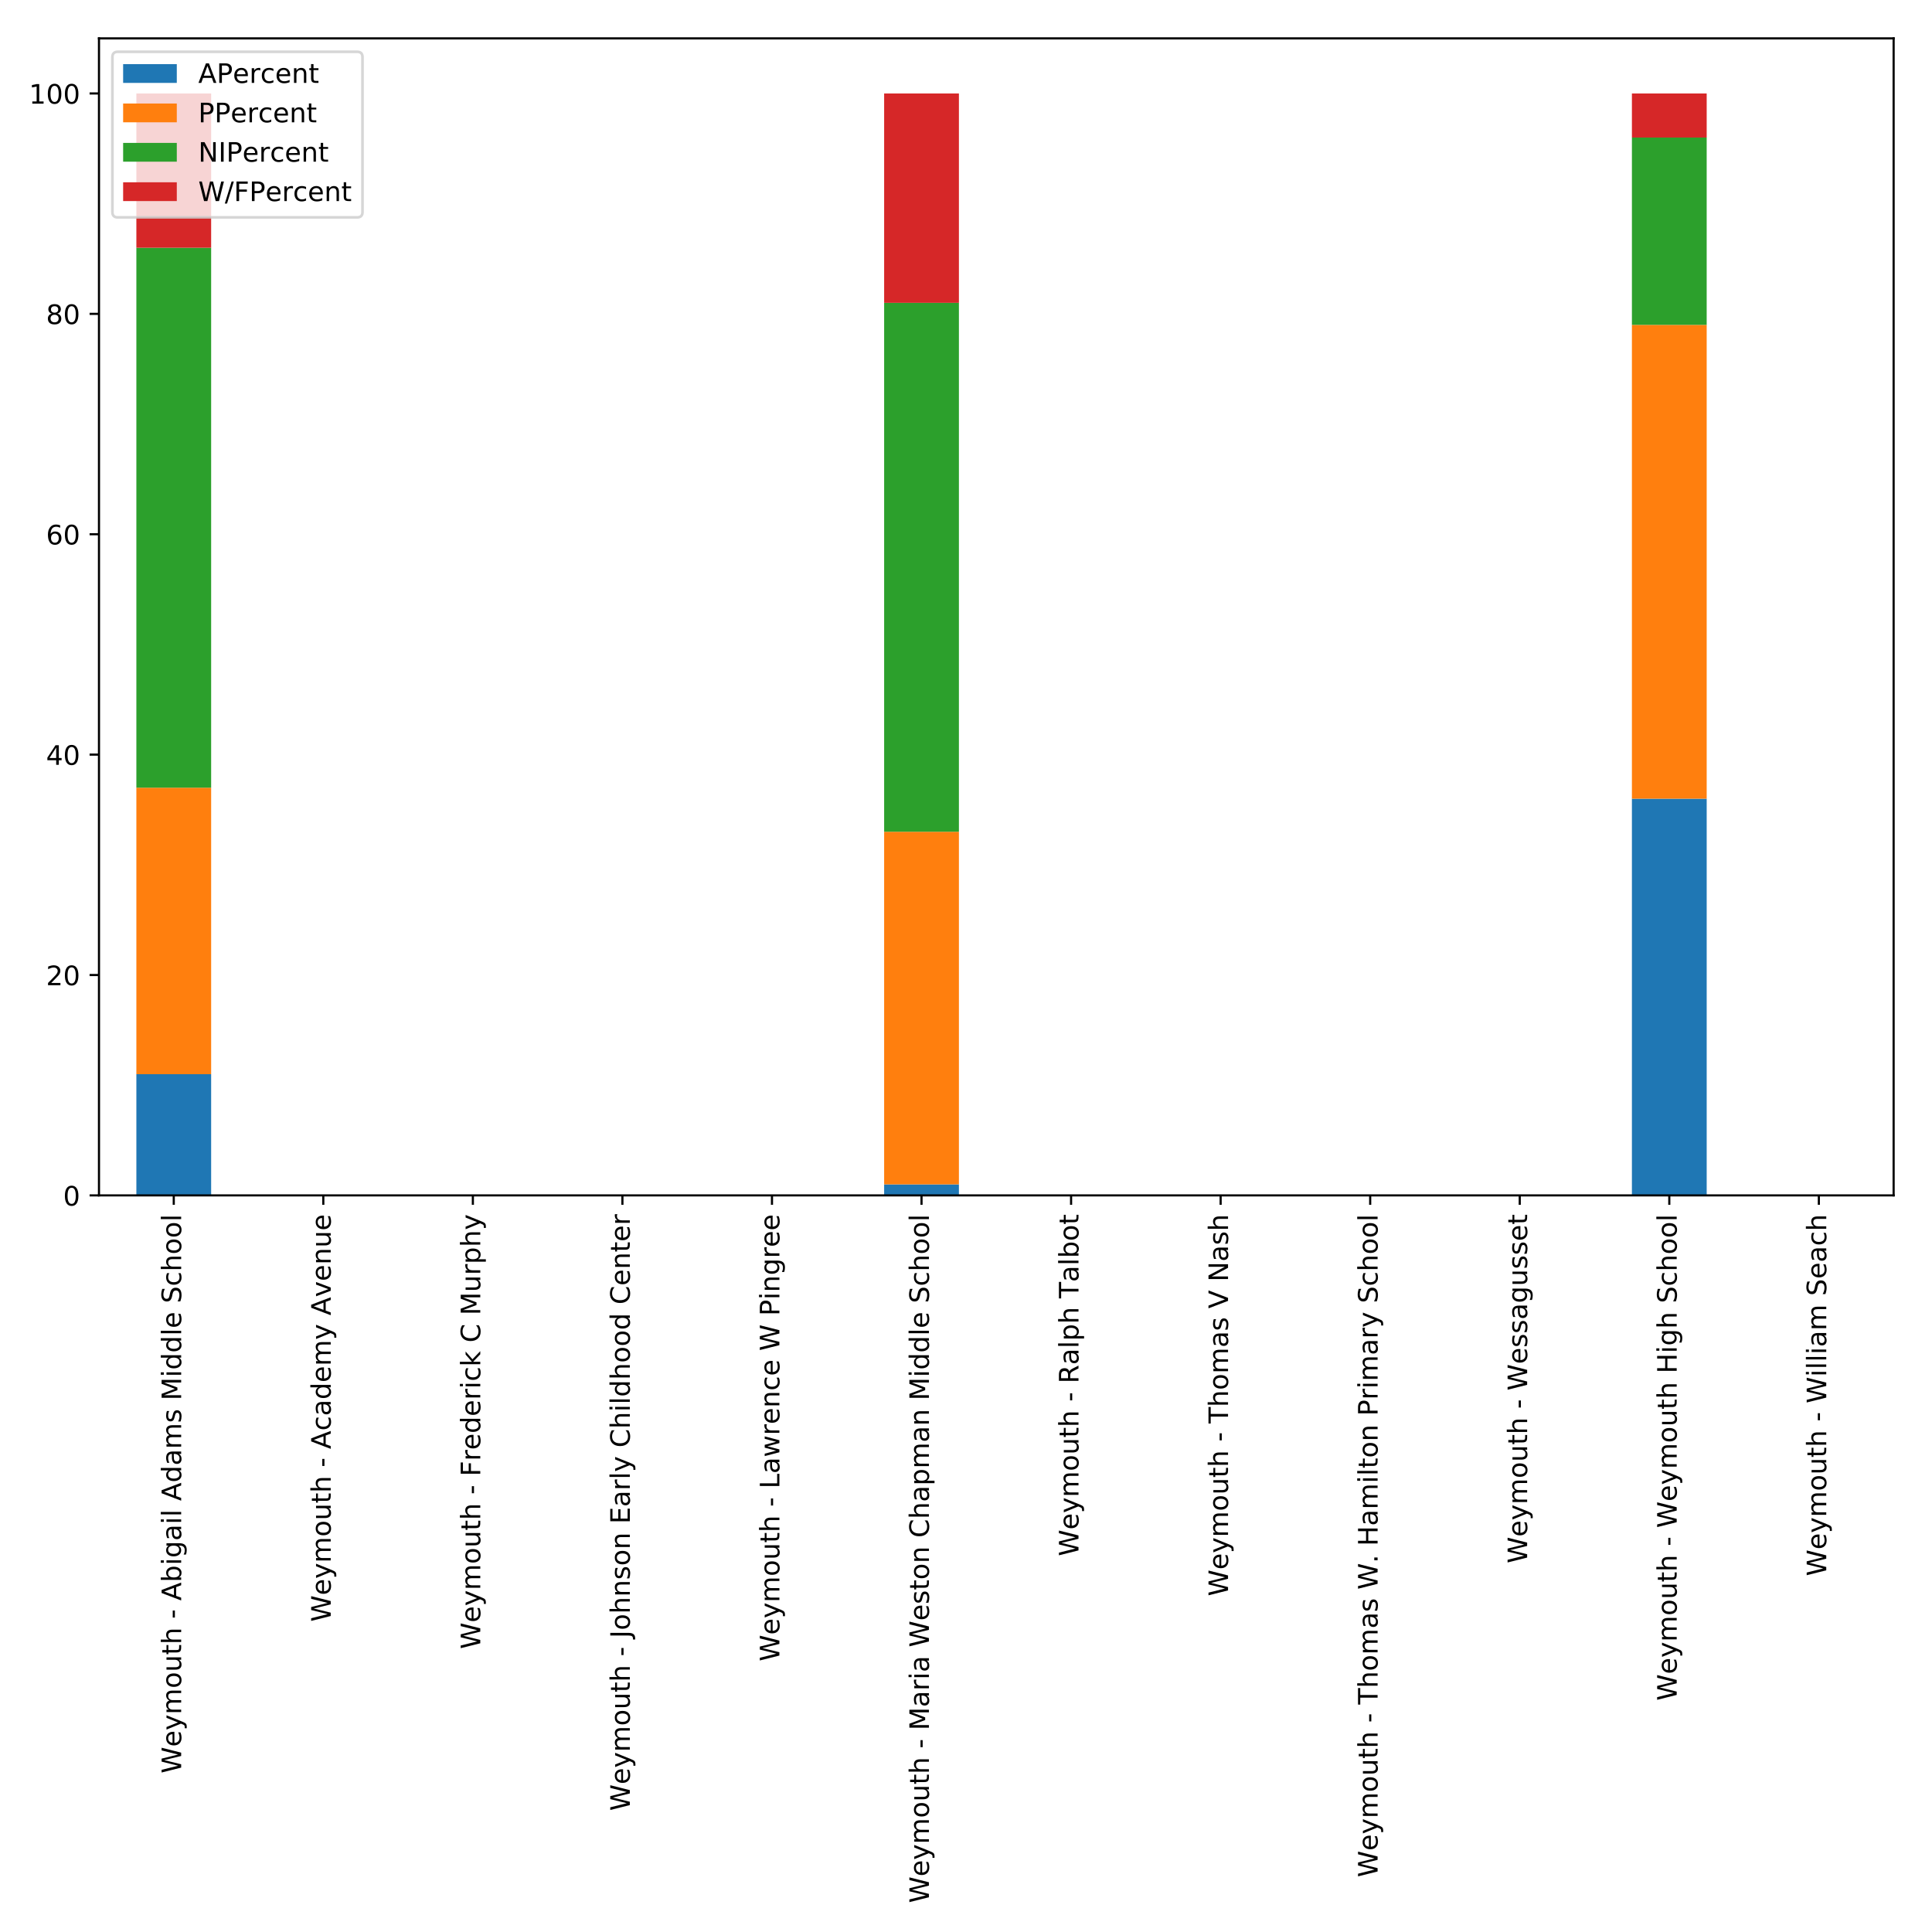 <?xml version="1.0" encoding="utf-8" standalone="no"?>
<!DOCTYPE svg PUBLIC "-//W3C//DTD SVG 1.1//EN"
  "http://www.w3.org/Graphics/SVG/1.1/DTD/svg11.dtd">
<!-- Created with matplotlib (http://matplotlib.org/) -->
<svg height="720pt" version="1.1" viewBox="0 0 720 720" width="720pt" xmlns="http://www.w3.org/2000/svg" xmlns:xlink="http://www.w3.org/1999/xlink">
 <defs>
  <style type="text/css">
*{stroke-linecap:butt;stroke-linejoin:round;}
  </style>
 </defs>
 <g id="figure_1">
  <g id="patch_1">
   <path d="M 0 720 
L 720 720 
L 720 0 
L 0 0 
z
" style="fill:#ffffff;"/>
  </g>
  <g id="axes_1">
   <g id="patch_2">
    <path d="M 36.888 445.488 
L 705.7 445.488 
L 705.7 14.3 
L 36.888 14.3 
z
" style="fill:#ffffff;"/>
   </g>
   <g id="patch_3">
    <path clip-path="url(#pe0d8eef121)" d="M 50.821 445.488 
L 78.688 445.488 
L 78.688 400.315 
L 50.821 400.315 
z
" style="fill:#1f77b4;"/>
   </g>
   <g id="patch_4">
    <path clip-path="url(#pe0d8eef121)" d="M 106.555 445.488 
L 134.423 445.488 
L 134.423 445.488 
L 106.555 445.488 
z
" style="fill:#1f77b4;"/>
   </g>
   <g id="patch_5">
    <path clip-path="url(#pe0d8eef121)" d="M 162.29 445.488 
L 190.157 445.488 
L 190.157 445.488 
L 162.29 445.488 
z
" style="fill:#1f77b4;"/>
   </g>
   <g id="patch_6">
    <path clip-path="url(#pe0d8eef121)" d="M 218.024 445.488 
L 245.891 445.488 
L 245.891 445.488 
L 218.024 445.488 
z
" style="fill:#1f77b4;"/>
   </g>
   <g id="patch_7">
    <path clip-path="url(#pe0d8eef121)" d="M 273.759 445.488 
L 301.626 445.488 
L 301.626 445.488 
L 273.759 445.488 
z
" style="fill:#1f77b4;"/>
   </g>
   <g id="patch_8">
    <path clip-path="url(#pe0d8eef121)" d="M 329.493 445.488 
L 357.36 445.488 
L 357.36 441.381 
L 329.493 441.381 
z
" style="fill:#1f77b4;"/>
   </g>
   <g id="patch_9">
    <path clip-path="url(#pe0d8eef121)" d="M 385.227 445.488 
L 413.095 445.488 
L 413.095 445.488 
L 385.227 445.488 
z
" style="fill:#1f77b4;"/>
   </g>
   <g id="patch_10">
    <path clip-path="url(#pe0d8eef121)" d="M 440.962 445.488 
L 468.829 445.488 
L 468.829 445.488 
L 440.962 445.488 
z
" style="fill:#1f77b4;"/>
   </g>
   <g id="patch_11">
    <path clip-path="url(#pe0d8eef121)" d="M 496.696 445.488 
L 524.563 445.488 
L 524.563 445.488 
L 496.696 445.488 
z
" style="fill:#1f77b4;"/>
   </g>
   <g id="patch_12">
    <path clip-path="url(#pe0d8eef121)" d="M 552.43 445.488 
L 580.298 445.488 
L 580.298 445.488 
L 552.43 445.488 
z
" style="fill:#1f77b4;"/>
   </g>
   <g id="patch_13">
    <path clip-path="url(#pe0d8eef121)" d="M 608.165 445.488 
L 636.032 445.488 
L 636.032 297.652 
L 608.165 297.652 
z
" style="fill:#1f77b4;"/>
   </g>
   <g id="patch_14">
    <path clip-path="url(#pe0d8eef121)" d="M 663.899 445.488 
L 691.766 445.488 
L 691.766 445.488 
L 663.899 445.488 
z
" style="fill:#1f77b4;"/>
   </g>
   <g id="patch_15">
    <path clip-path="url(#pe0d8eef121)" d="M 50.821 400.315 
L 78.688 400.315 
L 78.688 293.545 
L 50.821 293.545 
z
" style="fill:#ff7f0e;"/>
   </g>
   <g id="patch_16">
    <path clip-path="url(#pe0d8eef121)" d="M 106.555 445.488 
L 134.423 445.488 
L 134.423 445.488 
L 106.555 445.488 
z
" style="fill:#ff7f0e;"/>
   </g>
   <g id="patch_17">
    <path clip-path="url(#pe0d8eef121)" d="M 162.29 445.488 
L 190.157 445.488 
L 190.157 445.488 
L 162.29 445.488 
z
" style="fill:#ff7f0e;"/>
   </g>
   <g id="patch_18">
    <path clip-path="url(#pe0d8eef121)" d="M 218.024 445.488 
L 245.891 445.488 
L 245.891 445.488 
L 218.024 445.488 
z
" style="fill:#ff7f0e;"/>
   </g>
   <g id="patch_19">
    <path clip-path="url(#pe0d8eef121)" d="M 273.759 445.488 
L 301.626 445.488 
L 301.626 445.488 
L 273.759 445.488 
z
" style="fill:#ff7f0e;"/>
   </g>
   <g id="patch_20">
    <path clip-path="url(#pe0d8eef121)" d="M 329.493 441.381 
L 357.36 441.381 
L 357.36 309.971 
L 329.493 309.971 
z
" style="fill:#ff7f0e;"/>
   </g>
   <g id="patch_21">
    <path clip-path="url(#pe0d8eef121)" d="M 385.227 445.488 
L 413.095 445.488 
L 413.095 445.488 
L 385.227 445.488 
z
" style="fill:#ff7f0e;"/>
   </g>
   <g id="patch_22">
    <path clip-path="url(#pe0d8eef121)" d="M 440.962 445.488 
L 468.829 445.488 
L 468.829 445.488 
L 440.962 445.488 
z
" style="fill:#ff7f0e;"/>
   </g>
   <g id="patch_23">
    <path clip-path="url(#pe0d8eef121)" d="M 496.696 445.488 
L 524.563 445.488 
L 524.563 445.488 
L 496.696 445.488 
z
" style="fill:#ff7f0e;"/>
   </g>
   <g id="patch_24">
    <path clip-path="url(#pe0d8eef121)" d="M 552.43 445.488 
L 580.298 445.488 
L 580.298 445.488 
L 552.43 445.488 
z
" style="fill:#ff7f0e;"/>
   </g>
   <g id="patch_25">
    <path clip-path="url(#pe0d8eef121)" d="M 608.165 297.652 
L 636.032 297.652 
L 636.032 121.07 
L 608.165 121.07 
z
" style="fill:#ff7f0e;"/>
   </g>
   <g id="patch_26">
    <path clip-path="url(#pe0d8eef121)" d="M 663.899 445.488 
L 691.766 445.488 
L 691.766 445.488 
L 663.899 445.488 
z
" style="fill:#ff7f0e;"/>
   </g>
   <g id="patch_27">
    <path clip-path="url(#pe0d8eef121)" d="M 50.821 293.545 
L 78.688 293.545 
L 78.688 92.324 
L 50.821 92.324 
z
" style="fill:#2ca02c;"/>
   </g>
   <g id="patch_28">
    <path clip-path="url(#pe0d8eef121)" d="M 106.555 445.488 
L 134.423 445.488 
L 134.423 445.488 
L 106.555 445.488 
z
" style="fill:#2ca02c;"/>
   </g>
   <g id="patch_29">
    <path clip-path="url(#pe0d8eef121)" d="M 162.29 445.488 
L 190.157 445.488 
L 190.157 445.488 
L 162.29 445.488 
z
" style="fill:#2ca02c;"/>
   </g>
   <g id="patch_30">
    <path clip-path="url(#pe0d8eef121)" d="M 218.024 445.488 
L 245.891 445.488 
L 245.891 445.488 
L 218.024 445.488 
z
" style="fill:#2ca02c;"/>
   </g>
   <g id="patch_31">
    <path clip-path="url(#pe0d8eef121)" d="M 273.759 445.488 
L 301.626 445.488 
L 301.626 445.488 
L 273.759 445.488 
z
" style="fill:#2ca02c;"/>
   </g>
   <g id="patch_32">
    <path clip-path="url(#pe0d8eef121)" d="M 329.493 309.971 
L 357.36 309.971 
L 357.36 112.857 
L 329.493 112.857 
z
" style="fill:#2ca02c;"/>
   </g>
   <g id="patch_33">
    <path clip-path="url(#pe0d8eef121)" d="M 385.227 445.488 
L 413.095 445.488 
L 413.095 445.488 
L 385.227 445.488 
z
" style="fill:#2ca02c;"/>
   </g>
   <g id="patch_34">
    <path clip-path="url(#pe0d8eef121)" d="M 440.962 445.488 
L 468.829 445.488 
L 468.829 445.488 
L 440.962 445.488 
z
" style="fill:#2ca02c;"/>
   </g>
   <g id="patch_35">
    <path clip-path="url(#pe0d8eef121)" d="M 496.696 445.488 
L 524.563 445.488 
L 524.563 445.488 
L 496.696 445.488 
z
" style="fill:#2ca02c;"/>
   </g>
   <g id="patch_36">
    <path clip-path="url(#pe0d8eef121)" d="M 552.43 445.488 
L 580.298 445.488 
L 580.298 445.488 
L 552.43 445.488 
z
" style="fill:#2ca02c;"/>
   </g>
   <g id="patch_37">
    <path clip-path="url(#pe0d8eef121)" d="M 608.165 121.07 
L 636.032 121.07 
L 636.032 51.259 
L 608.165 51.259 
z
" style="fill:#2ca02c;"/>
   </g>
   <g id="patch_38">
    <path clip-path="url(#pe0d8eef121)" d="M 663.899 445.488 
L 691.766 445.488 
L 691.766 445.488 
L 663.899 445.488 
z
" style="fill:#2ca02c;"/>
   </g>
   <g id="patch_39">
    <path clip-path="url(#pe0d8eef121)" d="M 50.821 92.324 
L 78.688 92.324 
L 78.688 34.833 
L 50.821 34.833 
z
" style="fill:#d62728;"/>
   </g>
   <g id="patch_40">
    <path clip-path="url(#pe0d8eef121)" d="M 106.555 445.488 
L 134.423 445.488 
L 134.423 445.488 
L 106.555 445.488 
z
" style="fill:#d62728;"/>
   </g>
   <g id="patch_41">
    <path clip-path="url(#pe0d8eef121)" d="M 162.29 445.488 
L 190.157 445.488 
L 190.157 445.488 
L 162.29 445.488 
z
" style="fill:#d62728;"/>
   </g>
   <g id="patch_42">
    <path clip-path="url(#pe0d8eef121)" d="M 218.024 445.488 
L 245.891 445.488 
L 245.891 445.488 
L 218.024 445.488 
z
" style="fill:#d62728;"/>
   </g>
   <g id="patch_43">
    <path clip-path="url(#pe0d8eef121)" d="M 273.759 445.488 
L 301.626 445.488 
L 301.626 445.488 
L 273.759 445.488 
z
" style="fill:#d62728;"/>
   </g>
   <g id="patch_44">
    <path clip-path="url(#pe0d8eef121)" d="M 329.493 112.857 
L 357.36 112.857 
L 357.36 34.833 
L 329.493 34.833 
z
" style="fill:#d62728;"/>
   </g>
   <g id="patch_45">
    <path clip-path="url(#pe0d8eef121)" d="M 385.227 445.488 
L 413.095 445.488 
L 413.095 445.488 
L 385.227 445.488 
z
" style="fill:#d62728;"/>
   </g>
   <g id="patch_46">
    <path clip-path="url(#pe0d8eef121)" d="M 440.962 445.488 
L 468.829 445.488 
L 468.829 445.488 
L 440.962 445.488 
z
" style="fill:#d62728;"/>
   </g>
   <g id="patch_47">
    <path clip-path="url(#pe0d8eef121)" d="M 496.696 445.488 
L 524.563 445.488 
L 524.563 445.488 
L 496.696 445.488 
z
" style="fill:#d62728;"/>
   </g>
   <g id="patch_48">
    <path clip-path="url(#pe0d8eef121)" d="M 552.43 445.488 
L 580.298 445.488 
L 580.298 445.488 
L 552.43 445.488 
z
" style="fill:#d62728;"/>
   </g>
   <g id="patch_49">
    <path clip-path="url(#pe0d8eef121)" d="M 608.165 51.259 
L 636.032 51.259 
L 636.032 34.833 
L 608.165 34.833 
z
" style="fill:#d62728;"/>
   </g>
   <g id="patch_50">
    <path clip-path="url(#pe0d8eef121)" d="M 663.899 445.488 
L 691.766 445.488 
L 691.766 445.488 
L 663.899 445.488 
z
" style="fill:#d62728;"/>
   </g>
   <g id="matplotlib.axis_1">
    <g id="xtick_1">
     <g id="line2d_1">
      <defs>
       <path d="M 0 0 
L 0 3.5 
" id="m313d484166" style="stroke:#000000;stroke-width:0.8;"/>
      </defs>
      <g>
       <use style="stroke:#000000;stroke-width:0.8;" x="64.755" xlink:href="#m313d484166" y="445.488"/>
      </g>
     </g>
     <g id="text_1">
      <!-- Weymouth - Abigail Adams Middle School -->
      <defs>
       <path d="M 3.328 72.906 
L 13.281 72.906 
L 28.609 11.281 
L 43.891 72.906 
L 54.984 72.906 
L 70.312 11.281 
L 85.594 72.906 
L 95.609 72.906 
L 77.297 0 
L 64.891 0 
L 49.516 63.281 
L 33.984 0 
L 21.578 0 
z
" id="DejaVuSans-57"/>
       <path d="M 56.203 29.594 
L 56.203 25.203 
L 14.891 25.203 
Q 15.484 15.922 20.484 11.062 
Q 25.484 6.203 34.422 6.203 
Q 39.594 6.203 44.453 7.469 
Q 49.312 8.734 54.109 11.281 
L 54.109 2.781 
Q 49.266 0.734 44.188 -0.344 
Q 39.109 -1.422 33.891 -1.422 
Q 20.797 -1.422 13.156 6.188 
Q 5.516 13.812 5.516 26.812 
Q 5.516 40.234 12.766 48.109 
Q 20.016 56 32.328 56 
Q 43.359 56 49.781 48.891 
Q 56.203 41.797 56.203 29.594 
z
M 47.219 32.234 
Q 47.125 39.594 43.094 43.984 
Q 39.062 48.391 32.422 48.391 
Q 24.906 48.391 20.391 44.141 
Q 15.875 39.891 15.188 32.172 
z
" id="DejaVuSans-65"/>
       <path d="M 32.172 -5.078 
Q 28.375 -14.844 24.75 -17.812 
Q 21.141 -20.797 15.094 -20.797 
L 7.906 -20.797 
L 7.906 -13.281 
L 13.188 -13.281 
Q 16.891 -13.281 18.938 -11.516 
Q 21 -9.766 23.484 -3.219 
L 25.094 0.875 
L 2.984 54.688 
L 12.5 54.688 
L 29.594 11.922 
L 46.688 54.688 
L 56.203 54.688 
z
" id="DejaVuSans-79"/>
       <path d="M 52 44.188 
Q 55.375 50.25 60.062 53.125 
Q 64.75 56 71.094 56 
Q 79.641 56 84.281 50.016 
Q 88.922 44.047 88.922 33.016 
L 88.922 0 
L 79.891 0 
L 79.891 32.719 
Q 79.891 40.578 77.094 44.375 
Q 74.312 48.188 68.609 48.188 
Q 61.625 48.188 57.562 43.547 
Q 53.516 38.922 53.516 30.906 
L 53.516 0 
L 44.484 0 
L 44.484 32.719 
Q 44.484 40.625 41.703 44.406 
Q 38.922 48.188 33.109 48.188 
Q 26.219 48.188 22.156 43.531 
Q 18.109 38.875 18.109 30.906 
L 18.109 0 
L 9.078 0 
L 9.078 54.688 
L 18.109 54.688 
L 18.109 46.188 
Q 21.188 51.219 25.484 53.609 
Q 29.781 56 35.688 56 
Q 41.656 56 45.828 52.969 
Q 50 49.953 52 44.188 
z
" id="DejaVuSans-6d"/>
       <path d="M 30.609 48.391 
Q 23.391 48.391 19.188 42.75 
Q 14.984 37.109 14.984 27.297 
Q 14.984 17.484 19.156 11.844 
Q 23.344 6.203 30.609 6.203 
Q 37.797 6.203 41.984 11.859 
Q 46.188 17.531 46.188 27.297 
Q 46.188 37.016 41.984 42.703 
Q 37.797 48.391 30.609 48.391 
z
M 30.609 56 
Q 42.328 56 49.016 48.375 
Q 55.719 40.766 55.719 27.297 
Q 55.719 13.875 49.016 6.219 
Q 42.328 -1.422 30.609 -1.422 
Q 18.844 -1.422 12.172 6.219 
Q 5.516 13.875 5.516 27.297 
Q 5.516 40.766 12.172 48.375 
Q 18.844 56 30.609 56 
z
" id="DejaVuSans-6f"/>
       <path d="M 8.5 21.578 
L 8.5 54.688 
L 17.484 54.688 
L 17.484 21.922 
Q 17.484 14.156 20.5 10.266 
Q 23.531 6.391 29.594 6.391 
Q 36.859 6.391 41.078 11.031 
Q 45.312 15.672 45.312 23.688 
L 45.312 54.688 
L 54.297 54.688 
L 54.297 0 
L 45.312 0 
L 45.312 8.406 
Q 42.047 3.422 37.719 1 
Q 33.406 -1.422 27.688 -1.422 
Q 18.266 -1.422 13.375 4.438 
Q 8.5 10.297 8.5 21.578 
z
M 31.109 56 
z
" id="DejaVuSans-75"/>
       <path d="M 18.312 70.219 
L 18.312 54.688 
L 36.812 54.688 
L 36.812 47.703 
L 18.312 47.703 
L 18.312 18.016 
Q 18.312 11.328 20.141 9.422 
Q 21.969 7.516 27.594 7.516 
L 36.812 7.516 
L 36.812 0 
L 27.594 0 
Q 17.188 0 13.234 3.875 
Q 9.281 7.766 9.281 18.016 
L 9.281 47.703 
L 2.688 47.703 
L 2.688 54.688 
L 9.281 54.688 
L 9.281 70.219 
z
" id="DejaVuSans-74"/>
       <path d="M 54.891 33.016 
L 54.891 0 
L 45.906 0 
L 45.906 32.719 
Q 45.906 40.484 42.875 44.328 
Q 39.844 48.188 33.797 48.188 
Q 26.516 48.188 22.312 43.547 
Q 18.109 38.922 18.109 30.906 
L 18.109 0 
L 9.078 0 
L 9.078 75.984 
L 18.109 75.984 
L 18.109 46.188 
Q 21.344 51.125 25.703 53.562 
Q 30.078 56 35.797 56 
Q 45.219 56 50.047 50.172 
Q 54.891 44.344 54.891 33.016 
z
" id="DejaVuSans-68"/>
       <path id="DejaVuSans-20"/>
       <path d="M 4.891 31.391 
L 31.203 31.391 
L 31.203 23.391 
L 4.891 23.391 
z
" id="DejaVuSans-2d"/>
       <path d="M 34.188 63.188 
L 20.797 26.906 
L 47.609 26.906 
z
M 28.609 72.906 
L 39.797 72.906 
L 67.578 0 
L 57.328 0 
L 50.688 18.703 
L 17.828 18.703 
L 11.188 0 
L 0.781 0 
z
" id="DejaVuSans-41"/>
       <path d="M 48.688 27.297 
Q 48.688 37.203 44.609 42.844 
Q 40.531 48.484 33.406 48.484 
Q 26.266 48.484 22.188 42.844 
Q 18.109 37.203 18.109 27.297 
Q 18.109 17.391 22.188 11.75 
Q 26.266 6.109 33.406 6.109 
Q 40.531 6.109 44.609 11.75 
Q 48.688 17.391 48.688 27.297 
z
M 18.109 46.391 
Q 20.953 51.266 25.266 53.625 
Q 29.594 56 35.594 56 
Q 45.562 56 51.781 48.094 
Q 58.016 40.188 58.016 27.297 
Q 58.016 14.406 51.781 6.484 
Q 45.562 -1.422 35.594 -1.422 
Q 29.594 -1.422 25.266 0.953 
Q 20.953 3.328 18.109 8.203 
L 18.109 0 
L 9.078 0 
L 9.078 75.984 
L 18.109 75.984 
z
" id="DejaVuSans-62"/>
       <path d="M 9.422 54.688 
L 18.406 54.688 
L 18.406 0 
L 9.422 0 
z
M 9.422 75.984 
L 18.406 75.984 
L 18.406 64.594 
L 9.422 64.594 
z
" id="DejaVuSans-69"/>
       <path d="M 45.406 27.984 
Q 45.406 37.75 41.375 43.109 
Q 37.359 48.484 30.078 48.484 
Q 22.859 48.484 18.828 43.109 
Q 14.797 37.75 14.797 27.984 
Q 14.797 18.266 18.828 12.891 
Q 22.859 7.516 30.078 7.516 
Q 37.359 7.516 41.375 12.891 
Q 45.406 18.266 45.406 27.984 
z
M 54.391 6.781 
Q 54.391 -7.172 48.188 -13.984 
Q 42 -20.797 29.203 -20.797 
Q 24.469 -20.797 20.266 -20.094 
Q 16.062 -19.391 12.109 -17.922 
L 12.109 -9.188 
Q 16.062 -11.328 19.922 -12.344 
Q 23.781 -13.375 27.781 -13.375 
Q 36.625 -13.375 41.016 -8.766 
Q 45.406 -4.156 45.406 5.172 
L 45.406 9.625 
Q 42.625 4.781 38.281 2.391 
Q 33.938 0 27.875 0 
Q 17.828 0 11.672 7.656 
Q 5.516 15.328 5.516 27.984 
Q 5.516 40.672 11.672 48.328 
Q 17.828 56 27.875 56 
Q 33.938 56 38.281 53.609 
Q 42.625 51.219 45.406 46.391 
L 45.406 54.688 
L 54.391 54.688 
z
" id="DejaVuSans-67"/>
       <path d="M 34.281 27.484 
Q 23.391 27.484 19.188 25 
Q 14.984 22.516 14.984 16.5 
Q 14.984 11.719 18.141 8.906 
Q 21.297 6.109 26.703 6.109 
Q 34.188 6.109 38.703 11.406 
Q 43.219 16.703 43.219 25.484 
L 43.219 27.484 
z
M 52.203 31.203 
L 52.203 0 
L 43.219 0 
L 43.219 8.297 
Q 40.141 3.328 35.547 0.953 
Q 30.953 -1.422 24.312 -1.422 
Q 15.922 -1.422 10.953 3.297 
Q 6 8.016 6 15.922 
Q 6 25.141 12.172 29.828 
Q 18.359 34.516 30.609 34.516 
L 43.219 34.516 
L 43.219 35.406 
Q 43.219 41.609 39.141 45 
Q 35.062 48.391 27.688 48.391 
Q 23 48.391 18.547 47.266 
Q 14.109 46.141 10.016 43.891 
L 10.016 52.203 
Q 14.938 54.109 19.578 55.047 
Q 24.219 56 28.609 56 
Q 40.484 56 46.344 49.844 
Q 52.203 43.703 52.203 31.203 
z
" id="DejaVuSans-61"/>
       <path d="M 9.422 75.984 
L 18.406 75.984 
L 18.406 0 
L 9.422 0 
z
" id="DejaVuSans-6c"/>
       <path d="M 45.406 46.391 
L 45.406 75.984 
L 54.391 75.984 
L 54.391 0 
L 45.406 0 
L 45.406 8.203 
Q 42.578 3.328 38.25 0.953 
Q 33.938 -1.422 27.875 -1.422 
Q 17.969 -1.422 11.734 6.484 
Q 5.516 14.406 5.516 27.297 
Q 5.516 40.188 11.734 48.094 
Q 17.969 56 27.875 56 
Q 33.938 56 38.25 53.625 
Q 42.578 51.266 45.406 46.391 
z
M 14.797 27.297 
Q 14.797 17.391 18.875 11.75 
Q 22.953 6.109 30.078 6.109 
Q 37.203 6.109 41.297 11.75 
Q 45.406 17.391 45.406 27.297 
Q 45.406 37.203 41.297 42.844 
Q 37.203 48.484 30.078 48.484 
Q 22.953 48.484 18.875 42.844 
Q 14.797 37.203 14.797 27.297 
z
" id="DejaVuSans-64"/>
       <path d="M 44.281 53.078 
L 44.281 44.578 
Q 40.484 46.531 36.375 47.5 
Q 32.281 48.484 27.875 48.484 
Q 21.188 48.484 17.844 46.438 
Q 14.5 44.391 14.5 40.281 
Q 14.5 37.156 16.891 35.375 
Q 19.281 33.594 26.516 31.984 
L 29.594 31.297 
Q 39.156 29.25 43.188 25.516 
Q 47.219 21.781 47.219 15.094 
Q 47.219 7.469 41.188 3.016 
Q 35.156 -1.422 24.609 -1.422 
Q 20.219 -1.422 15.453 -0.562 
Q 10.688 0.297 5.422 2 
L 5.422 11.281 
Q 10.406 8.688 15.234 7.391 
Q 20.062 6.109 24.812 6.109 
Q 31.156 6.109 34.562 8.281 
Q 37.984 10.453 37.984 14.406 
Q 37.984 18.062 35.516 20.016 
Q 33.062 21.969 24.703 23.781 
L 21.578 24.516 
Q 13.234 26.266 9.516 29.906 
Q 5.812 33.547 5.812 39.891 
Q 5.812 47.609 11.281 51.797 
Q 16.75 56 26.812 56 
Q 31.781 56 36.172 55.266 
Q 40.578 54.547 44.281 53.078 
z
" id="DejaVuSans-73"/>
       <path d="M 9.812 72.906 
L 24.516 72.906 
L 43.109 23.297 
L 61.812 72.906 
L 76.516 72.906 
L 76.516 0 
L 66.891 0 
L 66.891 64.016 
L 48.094 14.016 
L 38.188 14.016 
L 19.391 64.016 
L 19.391 0 
L 9.812 0 
z
" id="DejaVuSans-4d"/>
       <path d="M 53.516 70.516 
L 53.516 60.891 
Q 47.906 63.578 42.922 64.891 
Q 37.938 66.219 33.297 66.219 
Q 25.25 66.219 20.875 63.094 
Q 16.5 59.969 16.5 54.203 
Q 16.5 49.359 19.406 46.891 
Q 22.312 44.438 30.422 42.922 
L 36.375 41.703 
Q 47.406 39.594 52.656 34.297 
Q 57.906 29 57.906 20.125 
Q 57.906 9.516 50.797 4.047 
Q 43.703 -1.422 29.984 -1.422 
Q 24.812 -1.422 18.969 -0.25 
Q 13.141 0.922 6.891 3.219 
L 6.891 13.375 
Q 12.891 10.016 18.656 8.297 
Q 24.422 6.594 29.984 6.594 
Q 38.422 6.594 43.016 9.906 
Q 47.609 13.234 47.609 19.391 
Q 47.609 24.75 44.312 27.781 
Q 41.016 30.812 33.5 32.328 
L 27.484 33.5 
Q 16.453 35.688 11.516 40.375 
Q 6.594 45.062 6.594 53.422 
Q 6.594 63.094 13.406 68.656 
Q 20.219 74.219 32.172 74.219 
Q 37.312 74.219 42.625 73.281 
Q 47.953 72.359 53.516 70.516 
z
" id="DejaVuSans-53"/>
       <path d="M 48.781 52.594 
L 48.781 44.188 
Q 44.969 46.297 41.141 47.344 
Q 37.312 48.391 33.406 48.391 
Q 24.656 48.391 19.812 42.844 
Q 14.984 37.312 14.984 27.297 
Q 14.984 17.281 19.812 11.734 
Q 24.656 6.203 33.406 6.203 
Q 37.312 6.203 41.141 7.25 
Q 44.969 8.297 48.781 10.406 
L 48.781 2.094 
Q 45.016 0.344 40.984 -0.531 
Q 36.969 -1.422 32.422 -1.422 
Q 20.062 -1.422 12.781 6.344 
Q 5.516 14.109 5.516 27.297 
Q 5.516 40.672 12.859 48.328 
Q 20.219 56 33.016 56 
Q 37.156 56 41.109 55.141 
Q 45.062 54.297 48.781 52.594 
z
" id="DejaVuSans-63"/>
      </defs>
      <g transform="translate(67.514 660.892)rotate(-90)scale(0.1 -0.1)">
       <use xlink:href="#DejaVuSans-57"/>
       <use x="98.799" xlink:href="#DejaVuSans-65"/>
       <use x="160.322" xlink:href="#DejaVuSans-79"/>
       <use x="219.502" xlink:href="#DejaVuSans-6d"/>
       <use x="316.914" xlink:href="#DejaVuSans-6f"/>
       <use x="378.096" xlink:href="#DejaVuSans-75"/>
       <use x="441.475" xlink:href="#DejaVuSans-74"/>
       <use x="480.684" xlink:href="#DejaVuSans-68"/>
       <use x="544.062" xlink:href="#DejaVuSans-20"/>
       <use x="575.85" xlink:href="#DejaVuSans-2d"/>
       <use x="611.934" xlink:href="#DejaVuSans-20"/>
       <use x="643.721" xlink:href="#DejaVuSans-41"/>
       <use x="712.129" xlink:href="#DejaVuSans-62"/>
       <use x="775.605" xlink:href="#DejaVuSans-69"/>
       <use x="803.389" xlink:href="#DejaVuSans-67"/>
       <use x="866.865" xlink:href="#DejaVuSans-61"/>
       <use x="928.145" xlink:href="#DejaVuSans-69"/>
       <use x="955.928" xlink:href="#DejaVuSans-6c"/>
       <use x="983.711" xlink:href="#DejaVuSans-20"/>
       <use x="1015.498" xlink:href="#DejaVuSans-41"/>
       <use x="1083.891" xlink:href="#DejaVuSans-64"/>
       <use x="1147.367" xlink:href="#DejaVuSans-61"/>
       <use x="1208.646" xlink:href="#DejaVuSans-6d"/>
       <use x="1306.059" xlink:href="#DejaVuSans-73"/>
       <use x="1358.158" xlink:href="#DejaVuSans-20"/>
       <use x="1389.945" xlink:href="#DejaVuSans-4d"/>
       <use x="1476.225" xlink:href="#DejaVuSans-69"/>
       <use x="1504.008" xlink:href="#DejaVuSans-64"/>
       <use x="1567.484" xlink:href="#DejaVuSans-64"/>
       <use x="1630.961" xlink:href="#DejaVuSans-6c"/>
       <use x="1658.744" xlink:href="#DejaVuSans-65"/>
       <use x="1720.268" xlink:href="#DejaVuSans-20"/>
       <use x="1752.055" xlink:href="#DejaVuSans-53"/>
       <use x="1815.531" xlink:href="#DejaVuSans-63"/>
       <use x="1870.512" xlink:href="#DejaVuSans-68"/>
       <use x="1933.891" xlink:href="#DejaVuSans-6f"/>
       <use x="1995.072" xlink:href="#DejaVuSans-6f"/>
       <use x="2056.254" xlink:href="#DejaVuSans-6c"/>
      </g>
     </g>
    </g>
    <g id="xtick_2">
     <g id="line2d_2">
      <g>
       <use style="stroke:#000000;stroke-width:0.8;" x="120.489" xlink:href="#m313d484166" y="445.488"/>
      </g>
     </g>
     <g id="text_2">
      <!-- Weymouth - Academy Avenue -->
      <defs>
       <path d="M 2.984 54.688 
L 12.5 54.688 
L 29.594 8.797 
L 46.688 54.688 
L 56.203 54.688 
L 35.688 0 
L 23.484 0 
z
" id="DejaVuSans-76"/>
       <path d="M 54.891 33.016 
L 54.891 0 
L 45.906 0 
L 45.906 32.719 
Q 45.906 40.484 42.875 44.328 
Q 39.844 48.188 33.797 48.188 
Q 26.516 48.188 22.312 43.547 
Q 18.109 38.922 18.109 30.906 
L 18.109 0 
L 9.078 0 
L 9.078 54.688 
L 18.109 54.688 
L 18.109 46.188 
Q 21.344 51.125 25.703 53.562 
Q 30.078 56 35.797 56 
Q 45.219 56 50.047 50.172 
Q 54.891 44.344 54.891 33.016 
z
" id="DejaVuSans-6e"/>
      </defs>
      <g transform="translate(123.248 604.395)rotate(-90)scale(0.1 -0.1)">
       <use xlink:href="#DejaVuSans-57"/>
       <use x="98.799" xlink:href="#DejaVuSans-65"/>
       <use x="160.322" xlink:href="#DejaVuSans-79"/>
       <use x="219.502" xlink:href="#DejaVuSans-6d"/>
       <use x="316.914" xlink:href="#DejaVuSans-6f"/>
       <use x="378.096" xlink:href="#DejaVuSans-75"/>
       <use x="441.475" xlink:href="#DejaVuSans-74"/>
       <use x="480.684" xlink:href="#DejaVuSans-68"/>
       <use x="544.062" xlink:href="#DejaVuSans-20"/>
       <use x="575.85" xlink:href="#DejaVuSans-2d"/>
       <use x="611.934" xlink:href="#DejaVuSans-20"/>
       <use x="643.721" xlink:href="#DejaVuSans-41"/>
       <use x="712.113" xlink:href="#DejaVuSans-63"/>
       <use x="767.094" xlink:href="#DejaVuSans-61"/>
       <use x="828.373" xlink:href="#DejaVuSans-64"/>
       <use x="891.85" xlink:href="#DejaVuSans-65"/>
       <use x="953.373" xlink:href="#DejaVuSans-6d"/>
       <use x="1050.785" xlink:href="#DejaVuSans-79"/>
       <use x="1109.965" xlink:href="#DejaVuSans-20"/>
       <use x="1141.752" xlink:href="#DejaVuSans-41"/>
       <use x="1210.082" xlink:href="#DejaVuSans-76"/>
       <use x="1269.262" xlink:href="#DejaVuSans-65"/>
       <use x="1330.785" xlink:href="#DejaVuSans-6e"/>
       <use x="1394.164" xlink:href="#DejaVuSans-75"/>
       <use x="1457.543" xlink:href="#DejaVuSans-65"/>
      </g>
     </g>
    </g>
    <g id="xtick_3">
     <g id="line2d_3">
      <g>
       <use style="stroke:#000000;stroke-width:0.8;" x="176.223" xlink:href="#m313d484166" y="445.488"/>
      </g>
     </g>
     <g id="text_3">
      <!-- Weymouth - Frederick C Murphy -->
      <defs>
       <path d="M 9.812 72.906 
L 51.703 72.906 
L 51.703 64.594 
L 19.672 64.594 
L 19.672 43.109 
L 48.578 43.109 
L 48.578 34.812 
L 19.672 34.812 
L 19.672 0 
L 9.812 0 
z
" id="DejaVuSans-46"/>
       <path d="M 41.109 46.297 
Q 39.594 47.172 37.812 47.578 
Q 36.031 48 33.891 48 
Q 26.266 48 22.188 43.047 
Q 18.109 38.094 18.109 28.812 
L 18.109 0 
L 9.078 0 
L 9.078 54.688 
L 18.109 54.688 
L 18.109 46.188 
Q 20.953 51.172 25.484 53.578 
Q 30.031 56 36.531 56 
Q 37.453 56 38.578 55.875 
Q 39.703 55.766 41.062 55.516 
z
" id="DejaVuSans-72"/>
       <path d="M 9.078 75.984 
L 18.109 75.984 
L 18.109 31.109 
L 44.922 54.688 
L 56.391 54.688 
L 27.391 29.109 
L 57.625 0 
L 45.906 0 
L 18.109 26.703 
L 18.109 0 
L 9.078 0 
z
" id="DejaVuSans-6b"/>
       <path d="M 64.406 67.281 
L 64.406 56.891 
Q 59.422 61.531 53.781 63.812 
Q 48.141 66.109 41.797 66.109 
Q 29.297 66.109 22.656 58.469 
Q 16.016 50.828 16.016 36.375 
Q 16.016 21.969 22.656 14.328 
Q 29.297 6.688 41.797 6.688 
Q 48.141 6.688 53.781 8.984 
Q 59.422 11.281 64.406 15.922 
L 64.406 5.609 
Q 59.234 2.094 53.438 0.328 
Q 47.656 -1.422 41.219 -1.422 
Q 24.656 -1.422 15.125 8.703 
Q 5.609 18.844 5.609 36.375 
Q 5.609 53.953 15.125 64.078 
Q 24.656 74.219 41.219 74.219 
Q 47.75 74.219 53.531 72.484 
Q 59.328 70.75 64.406 67.281 
z
" id="DejaVuSans-43"/>
       <path d="M 18.109 8.203 
L 18.109 -20.797 
L 9.078 -20.797 
L 9.078 54.688 
L 18.109 54.688 
L 18.109 46.391 
Q 20.953 51.266 25.266 53.625 
Q 29.594 56 35.594 56 
Q 45.562 56 51.781 48.094 
Q 58.016 40.188 58.016 27.297 
Q 58.016 14.406 51.781 6.484 
Q 45.562 -1.422 35.594 -1.422 
Q 29.594 -1.422 25.266 0.953 
Q 20.953 3.328 18.109 8.203 
z
M 48.688 27.297 
Q 48.688 37.203 44.609 42.844 
Q 40.531 48.484 33.406 48.484 
Q 26.266 48.484 22.188 42.844 
Q 18.109 37.203 18.109 27.297 
Q 18.109 17.391 22.188 11.75 
Q 26.266 6.109 33.406 6.109 
Q 40.531 6.109 44.609 11.75 
Q 48.688 17.391 48.688 27.297 
z
" id="DejaVuSans-70"/>
      </defs>
      <g transform="translate(178.983 614.559)rotate(-90)scale(0.1 -0.1)">
       <use xlink:href="#DejaVuSans-57"/>
       <use x="98.799" xlink:href="#DejaVuSans-65"/>
       <use x="160.322" xlink:href="#DejaVuSans-79"/>
       <use x="219.502" xlink:href="#DejaVuSans-6d"/>
       <use x="316.914" xlink:href="#DejaVuSans-6f"/>
       <use x="378.096" xlink:href="#DejaVuSans-75"/>
       <use x="441.475" xlink:href="#DejaVuSans-74"/>
       <use x="480.684" xlink:href="#DejaVuSans-68"/>
       <use x="544.062" xlink:href="#DejaVuSans-20"/>
       <use x="575.85" xlink:href="#DejaVuSans-2d"/>
       <use x="611.934" xlink:href="#DejaVuSans-20"/>
       <use x="643.721" xlink:href="#DejaVuSans-46"/>
       <use x="701.131" xlink:href="#DejaVuSans-72"/>
       <use x="742.213" xlink:href="#DejaVuSans-65"/>
       <use x="803.736" xlink:href="#DejaVuSans-64"/>
       <use x="867.213" xlink:href="#DejaVuSans-65"/>
       <use x="928.736" xlink:href="#DejaVuSans-72"/>
       <use x="969.85" xlink:href="#DejaVuSans-69"/>
       <use x="997.633" xlink:href="#DejaVuSans-63"/>
       <use x="1052.613" xlink:href="#DejaVuSans-6b"/>
       <use x="1110.523" xlink:href="#DejaVuSans-20"/>
       <use x="1142.311" xlink:href="#DejaVuSans-43"/>
       <use x="1212.135" xlink:href="#DejaVuSans-20"/>
       <use x="1243.922" xlink:href="#DejaVuSans-4d"/>
       <use x="1330.201" xlink:href="#DejaVuSans-75"/>
       <use x="1393.58" xlink:href="#DejaVuSans-72"/>
       <use x="1434.693" xlink:href="#DejaVuSans-70"/>
       <use x="1498.17" xlink:href="#DejaVuSans-68"/>
       <use x="1561.549" xlink:href="#DejaVuSans-79"/>
      </g>
     </g>
    </g>
    <g id="xtick_4">
     <g id="line2d_4">
      <g>
       <use style="stroke:#000000;stroke-width:0.8;" x="231.958" xlink:href="#m313d484166" y="445.488"/>
      </g>
     </g>
     <g id="text_4">
      <!-- Weymouth - Johnson Early Childhood Center -->
      <defs>
       <path d="M 9.812 72.906 
L 19.672 72.906 
L 19.672 5.078 
Q 19.672 -8.109 14.672 -14.062 
Q 9.672 -20.016 -1.422 -20.016 
L -5.172 -20.016 
L -5.172 -11.719 
L -2.094 -11.719 
Q 4.438 -11.719 7.125 -8.047 
Q 9.812 -4.391 9.812 5.078 
z
" id="DejaVuSans-4a"/>
       <path d="M 9.812 72.906 
L 55.906 72.906 
L 55.906 64.594 
L 19.672 64.594 
L 19.672 43.016 
L 54.391 43.016 
L 54.391 34.719 
L 19.672 34.719 
L 19.672 8.297 
L 56.781 8.297 
L 56.781 0 
L 9.812 0 
z
" id="DejaVuSans-45"/>
      </defs>
      <g transform="translate(234.717 674.862)rotate(-90)scale(0.1 -0.1)">
       <use xlink:href="#DejaVuSans-57"/>
       <use x="98.799" xlink:href="#DejaVuSans-65"/>
       <use x="160.322" xlink:href="#DejaVuSans-79"/>
       <use x="219.502" xlink:href="#DejaVuSans-6d"/>
       <use x="316.914" xlink:href="#DejaVuSans-6f"/>
       <use x="378.096" xlink:href="#DejaVuSans-75"/>
       <use x="441.475" xlink:href="#DejaVuSans-74"/>
       <use x="480.684" xlink:href="#DejaVuSans-68"/>
       <use x="544.062" xlink:href="#DejaVuSans-20"/>
       <use x="575.85" xlink:href="#DejaVuSans-2d"/>
       <use x="611.934" xlink:href="#DejaVuSans-20"/>
       <use x="643.721" xlink:href="#DejaVuSans-4a"/>
       <use x="673.213" xlink:href="#DejaVuSans-6f"/>
       <use x="734.395" xlink:href="#DejaVuSans-68"/>
       <use x="797.773" xlink:href="#DejaVuSans-6e"/>
       <use x="861.152" xlink:href="#DejaVuSans-73"/>
       <use x="913.252" xlink:href="#DejaVuSans-6f"/>
       <use x="974.434" xlink:href="#DejaVuSans-6e"/>
       <use x="1037.812" xlink:href="#DejaVuSans-20"/>
       <use x="1069.6" xlink:href="#DejaVuSans-45"/>
       <use x="1132.783" xlink:href="#DejaVuSans-61"/>
       <use x="1194.062" xlink:href="#DejaVuSans-72"/>
       <use x="1235.176" xlink:href="#DejaVuSans-6c"/>
       <use x="1262.959" xlink:href="#DejaVuSans-79"/>
       <use x="1322.139" xlink:href="#DejaVuSans-20"/>
       <use x="1353.926" xlink:href="#DejaVuSans-43"/>
       <use x="1423.75" xlink:href="#DejaVuSans-68"/>
       <use x="1487.129" xlink:href="#DejaVuSans-69"/>
       <use x="1514.912" xlink:href="#DejaVuSans-6c"/>
       <use x="1542.695" xlink:href="#DejaVuSans-64"/>
       <use x="1606.172" xlink:href="#DejaVuSans-68"/>
       <use x="1669.551" xlink:href="#DejaVuSans-6f"/>
       <use x="1730.732" xlink:href="#DejaVuSans-6f"/>
       <use x="1791.914" xlink:href="#DejaVuSans-64"/>
       <use x="1855.391" xlink:href="#DejaVuSans-20"/>
       <use x="1887.178" xlink:href="#DejaVuSans-43"/>
       <use x="1957.002" xlink:href="#DejaVuSans-65"/>
       <use x="2018.525" xlink:href="#DejaVuSans-6e"/>
       <use x="2081.904" xlink:href="#DejaVuSans-74"/>
       <use x="2121.113" xlink:href="#DejaVuSans-65"/>
       <use x="2182.637" xlink:href="#DejaVuSans-72"/>
      </g>
     </g>
    </g>
    <g id="xtick_5">
     <g id="line2d_5">
      <g>
       <use style="stroke:#000000;stroke-width:0.8;" x="287.692" xlink:href="#m313d484166" y="445.488"/>
      </g>
     </g>
     <g id="text_5">
      <!-- Weymouth - Lawrence W Pingree -->
      <defs>
       <path d="M 9.812 72.906 
L 19.672 72.906 
L 19.672 8.297 
L 55.172 8.297 
L 55.172 0 
L 9.812 0 
z
" id="DejaVuSans-4c"/>
       <path d="M 4.203 54.688 
L 13.188 54.688 
L 24.422 12.016 
L 35.594 54.688 
L 46.188 54.688 
L 57.422 12.016 
L 68.609 54.688 
L 77.594 54.688 
L 63.281 0 
L 52.688 0 
L 40.922 44.828 
L 29.109 0 
L 18.5 0 
z
" id="DejaVuSans-77"/>
       <path d="M 19.672 64.797 
L 19.672 37.406 
L 32.078 37.406 
Q 38.969 37.406 42.719 40.969 
Q 46.484 44.531 46.484 51.125 
Q 46.484 57.672 42.719 61.234 
Q 38.969 64.797 32.078 64.797 
z
M 9.812 72.906 
L 32.078 72.906 
Q 44.344 72.906 50.609 67.359 
Q 56.891 61.812 56.891 51.125 
Q 56.891 40.328 50.609 34.812 
Q 44.344 29.297 32.078 29.297 
L 19.672 29.297 
L 19.672 0 
L 9.812 0 
z
" id="DejaVuSans-50"/>
      </defs>
      <g transform="translate(290.452 619.134)rotate(-90)scale(0.1 -0.1)">
       <use xlink:href="#DejaVuSans-57"/>
       <use x="98.799" xlink:href="#DejaVuSans-65"/>
       <use x="160.322" xlink:href="#DejaVuSans-79"/>
       <use x="219.502" xlink:href="#DejaVuSans-6d"/>
       <use x="316.914" xlink:href="#DejaVuSans-6f"/>
       <use x="378.096" xlink:href="#DejaVuSans-75"/>
       <use x="441.475" xlink:href="#DejaVuSans-74"/>
       <use x="480.684" xlink:href="#DejaVuSans-68"/>
       <use x="544.062" xlink:href="#DejaVuSans-20"/>
       <use x="575.85" xlink:href="#DejaVuSans-2d"/>
       <use x="611.934" xlink:href="#DejaVuSans-20"/>
       <use x="643.721" xlink:href="#DejaVuSans-4c"/>
       <use x="699.434" xlink:href="#DejaVuSans-61"/>
       <use x="760.713" xlink:href="#DejaVuSans-77"/>
       <use x="842.5" xlink:href="#DejaVuSans-72"/>
       <use x="883.582" xlink:href="#DejaVuSans-65"/>
       <use x="945.105" xlink:href="#DejaVuSans-6e"/>
       <use x="1008.484" xlink:href="#DejaVuSans-63"/>
       <use x="1063.465" xlink:href="#DejaVuSans-65"/>
       <use x="1124.988" xlink:href="#DejaVuSans-20"/>
       <use x="1156.775" xlink:href="#DejaVuSans-57"/>
       <use x="1255.652" xlink:href="#DejaVuSans-20"/>
       <use x="1287.439" xlink:href="#DejaVuSans-50"/>
       <use x="1347.711" xlink:href="#DejaVuSans-69"/>
       <use x="1375.494" xlink:href="#DejaVuSans-6e"/>
       <use x="1438.873" xlink:href="#DejaVuSans-67"/>
       <use x="1502.35" xlink:href="#DejaVuSans-72"/>
       <use x="1543.432" xlink:href="#DejaVuSans-65"/>
       <use x="1604.955" xlink:href="#DejaVuSans-65"/>
      </g>
     </g>
    </g>
    <g id="xtick_6">
     <g id="line2d_6">
      <g>
       <use style="stroke:#000000;stroke-width:0.8;" x="343.427" xlink:href="#m313d484166" y="445.488"/>
      </g>
     </g>
     <g id="text_6">
      <!-- Weymouth - Maria Weston Chapman Middle School -->
      <g transform="translate(346.186 709.2)rotate(-90)scale(0.1 -0.1)">
       <use xlink:href="#DejaVuSans-57"/>
       <use x="98.799" xlink:href="#DejaVuSans-65"/>
       <use x="160.322" xlink:href="#DejaVuSans-79"/>
       <use x="219.502" xlink:href="#DejaVuSans-6d"/>
       <use x="316.914" xlink:href="#DejaVuSans-6f"/>
       <use x="378.096" xlink:href="#DejaVuSans-75"/>
       <use x="441.475" xlink:href="#DejaVuSans-74"/>
       <use x="480.684" xlink:href="#DejaVuSans-68"/>
       <use x="544.062" xlink:href="#DejaVuSans-20"/>
       <use x="575.85" xlink:href="#DejaVuSans-2d"/>
       <use x="611.934" xlink:href="#DejaVuSans-20"/>
       <use x="643.721" xlink:href="#DejaVuSans-4d"/>
       <use x="730" xlink:href="#DejaVuSans-61"/>
       <use x="791.279" xlink:href="#DejaVuSans-72"/>
       <use x="832.393" xlink:href="#DejaVuSans-69"/>
       <use x="860.176" xlink:href="#DejaVuSans-61"/>
       <use x="921.455" xlink:href="#DejaVuSans-20"/>
       <use x="953.242" xlink:href="#DejaVuSans-57"/>
       <use x="1052.041" xlink:href="#DejaVuSans-65"/>
       <use x="1113.564" xlink:href="#DejaVuSans-73"/>
       <use x="1165.664" xlink:href="#DejaVuSans-74"/>
       <use x="1204.873" xlink:href="#DejaVuSans-6f"/>
       <use x="1266.055" xlink:href="#DejaVuSans-6e"/>
       <use x="1329.434" xlink:href="#DejaVuSans-20"/>
       <use x="1361.221" xlink:href="#DejaVuSans-43"/>
       <use x="1431.045" xlink:href="#DejaVuSans-68"/>
       <use x="1494.424" xlink:href="#DejaVuSans-61"/>
       <use x="1555.703" xlink:href="#DejaVuSans-70"/>
       <use x="1619.18" xlink:href="#DejaVuSans-6d"/>
       <use x="1716.592" xlink:href="#DejaVuSans-61"/>
       <use x="1777.871" xlink:href="#DejaVuSans-6e"/>
       <use x="1841.25" xlink:href="#DejaVuSans-20"/>
       <use x="1873.037" xlink:href="#DejaVuSans-4d"/>
       <use x="1959.316" xlink:href="#DejaVuSans-69"/>
       <use x="1987.1" xlink:href="#DejaVuSans-64"/>
       <use x="2050.576" xlink:href="#DejaVuSans-64"/>
       <use x="2114.053" xlink:href="#DejaVuSans-6c"/>
       <use x="2141.836" xlink:href="#DejaVuSans-65"/>
       <use x="2203.359" xlink:href="#DejaVuSans-20"/>
       <use x="2235.146" xlink:href="#DejaVuSans-53"/>
       <use x="2298.623" xlink:href="#DejaVuSans-63"/>
       <use x="2353.604" xlink:href="#DejaVuSans-68"/>
       <use x="2416.982" xlink:href="#DejaVuSans-6f"/>
       <use x="2478.164" xlink:href="#DejaVuSans-6f"/>
       <use x="2539.346" xlink:href="#DejaVuSans-6c"/>
      </g>
     </g>
    </g>
    <g id="xtick_7">
     <g id="line2d_7">
      <g>
       <use style="stroke:#000000;stroke-width:0.8;" x="399.161" xlink:href="#m313d484166" y="445.488"/>
      </g>
     </g>
     <g id="text_7">
      <!-- Weymouth - Ralph Talbot -->
      <defs>
       <path d="M 44.391 34.188 
Q 47.562 33.109 50.562 29.594 
Q 53.562 26.078 56.594 19.922 
L 66.609 0 
L 56 0 
L 46.688 18.703 
Q 43.062 26.031 39.672 28.422 
Q 36.281 30.812 30.422 30.812 
L 19.672 30.812 
L 19.672 0 
L 9.812 0 
L 9.812 72.906 
L 32.078 72.906 
Q 44.578 72.906 50.734 67.672 
Q 56.891 62.453 56.891 51.906 
Q 56.891 45.016 53.688 40.469 
Q 50.484 35.938 44.391 34.188 
z
M 19.672 64.797 
L 19.672 38.922 
L 32.078 38.922 
Q 39.203 38.922 42.844 42.219 
Q 46.484 45.516 46.484 51.906 
Q 46.484 58.297 42.844 61.547 
Q 39.203 64.797 32.078 64.797 
z
" id="DejaVuSans-52"/>
       <path d="M -0.297 72.906 
L 61.375 72.906 
L 61.375 64.594 
L 35.5 64.594 
L 35.5 0 
L 25.594 0 
L 25.594 64.594 
L -0.297 64.594 
z
" id="DejaVuSans-54"/>
      </defs>
      <g transform="translate(401.92 579.95)rotate(-90)scale(0.1 -0.1)">
       <use xlink:href="#DejaVuSans-57"/>
       <use x="98.799" xlink:href="#DejaVuSans-65"/>
       <use x="160.322" xlink:href="#DejaVuSans-79"/>
       <use x="219.502" xlink:href="#DejaVuSans-6d"/>
       <use x="316.914" xlink:href="#DejaVuSans-6f"/>
       <use x="378.096" xlink:href="#DejaVuSans-75"/>
       <use x="441.475" xlink:href="#DejaVuSans-74"/>
       <use x="480.684" xlink:href="#DejaVuSans-68"/>
       <use x="544.062" xlink:href="#DejaVuSans-20"/>
       <use x="575.85" xlink:href="#DejaVuSans-2d"/>
       <use x="611.934" xlink:href="#DejaVuSans-20"/>
       <use x="643.721" xlink:href="#DejaVuSans-52"/>
       <use x="713.172" xlink:href="#DejaVuSans-61"/>
       <use x="774.451" xlink:href="#DejaVuSans-6c"/>
       <use x="802.234" xlink:href="#DejaVuSans-70"/>
       <use x="865.711" xlink:href="#DejaVuSans-68"/>
       <use x="929.09" xlink:href="#DejaVuSans-20"/>
       <use x="960.877" xlink:href="#DejaVuSans-54"/>
       <use x="1021.711" xlink:href="#DejaVuSans-61"/>
       <use x="1082.99" xlink:href="#DejaVuSans-6c"/>
       <use x="1110.773" xlink:href="#DejaVuSans-62"/>
       <use x="1174.25" xlink:href="#DejaVuSans-6f"/>
       <use x="1235.432" xlink:href="#DejaVuSans-74"/>
      </g>
     </g>
    </g>
    <g id="xtick_8">
     <g id="line2d_8">
      <g>
       <use style="stroke:#000000;stroke-width:0.8;" x="454.895" xlink:href="#m313d484166" y="445.488"/>
      </g>
     </g>
     <g id="text_8">
      <!-- Weymouth - Thomas V Nash -->
      <defs>
       <path d="M 28.609 0 
L 0.781 72.906 
L 11.078 72.906 
L 34.188 11.531 
L 57.328 72.906 
L 67.578 72.906 
L 39.797 0 
z
" id="DejaVuSans-56"/>
       <path d="M 9.812 72.906 
L 23.094 72.906 
L 55.422 11.922 
L 55.422 72.906 
L 64.984 72.906 
L 64.984 0 
L 51.703 0 
L 19.391 60.984 
L 19.391 0 
L 9.812 0 
z
" id="DejaVuSans-4e"/>
      </defs>
      <g transform="translate(457.655 594.853)rotate(-90)scale(0.1 -0.1)">
       <use xlink:href="#DejaVuSans-57"/>
       <use x="98.799" xlink:href="#DejaVuSans-65"/>
       <use x="160.322" xlink:href="#DejaVuSans-79"/>
       <use x="219.502" xlink:href="#DejaVuSans-6d"/>
       <use x="316.914" xlink:href="#DejaVuSans-6f"/>
       <use x="378.096" xlink:href="#DejaVuSans-75"/>
       <use x="441.475" xlink:href="#DejaVuSans-74"/>
       <use x="480.684" xlink:href="#DejaVuSans-68"/>
       <use x="544.062" xlink:href="#DejaVuSans-20"/>
       <use x="575.85" xlink:href="#DejaVuSans-2d"/>
       <use x="611.934" xlink:href="#DejaVuSans-20"/>
       <use x="643.721" xlink:href="#DejaVuSans-54"/>
       <use x="704.805" xlink:href="#DejaVuSans-68"/>
       <use x="768.184" xlink:href="#DejaVuSans-6f"/>
       <use x="829.365" xlink:href="#DejaVuSans-6d"/>
       <use x="926.777" xlink:href="#DejaVuSans-61"/>
       <use x="988.057" xlink:href="#DejaVuSans-73"/>
       <use x="1040.156" xlink:href="#DejaVuSans-20"/>
       <use x="1071.943" xlink:href="#DejaVuSans-56"/>
       <use x="1140.352" xlink:href="#DejaVuSans-20"/>
       <use x="1172.139" xlink:href="#DejaVuSans-4e"/>
       <use x="1246.943" xlink:href="#DejaVuSans-61"/>
       <use x="1308.223" xlink:href="#DejaVuSans-73"/>
       <use x="1360.322" xlink:href="#DejaVuSans-68"/>
      </g>
     </g>
    </g>
    <g id="xtick_9">
     <g id="line2d_9">
      <g>
       <use style="stroke:#000000;stroke-width:0.8;" x="510.63" xlink:href="#m313d484166" y="445.488"/>
      </g>
     </g>
     <g id="text_9">
      <!-- Weymouth - Thomas W. Hamilton Primary School -->
      <defs>
       <path d="M 10.688 12.406 
L 21 12.406 
L 21 0 
L 10.688 0 
z
" id="DejaVuSans-2e"/>
       <path d="M 9.812 72.906 
L 19.672 72.906 
L 19.672 43.016 
L 55.516 43.016 
L 55.516 72.906 
L 65.375 72.906 
L 65.375 0 
L 55.516 0 
L 55.516 34.719 
L 19.672 34.719 
L 19.672 0 
L 9.812 0 
z
" id="DejaVuSans-48"/>
      </defs>
      <g transform="translate(513.389 699.598)rotate(-90)scale(0.1 -0.1)">
       <use xlink:href="#DejaVuSans-57"/>
       <use x="98.799" xlink:href="#DejaVuSans-65"/>
       <use x="160.322" xlink:href="#DejaVuSans-79"/>
       <use x="219.502" xlink:href="#DejaVuSans-6d"/>
       <use x="316.914" xlink:href="#DejaVuSans-6f"/>
       <use x="378.096" xlink:href="#DejaVuSans-75"/>
       <use x="441.475" xlink:href="#DejaVuSans-74"/>
       <use x="480.684" xlink:href="#DejaVuSans-68"/>
       <use x="544.062" xlink:href="#DejaVuSans-20"/>
       <use x="575.85" xlink:href="#DejaVuSans-2d"/>
       <use x="611.934" xlink:href="#DejaVuSans-20"/>
       <use x="643.721" xlink:href="#DejaVuSans-54"/>
       <use x="704.805" xlink:href="#DejaVuSans-68"/>
       <use x="768.184" xlink:href="#DejaVuSans-6f"/>
       <use x="829.365" xlink:href="#DejaVuSans-6d"/>
       <use x="926.777" xlink:href="#DejaVuSans-61"/>
       <use x="988.057" xlink:href="#DejaVuSans-73"/>
       <use x="1040.156" xlink:href="#DejaVuSans-20"/>
       <use x="1071.943" xlink:href="#DejaVuSans-57"/>
       <use x="1170.648" xlink:href="#DejaVuSans-2e"/>
       <use x="1202.436" xlink:href="#DejaVuSans-20"/>
       <use x="1234.223" xlink:href="#DejaVuSans-48"/>
       <use x="1309.418" xlink:href="#DejaVuSans-61"/>
       <use x="1370.697" xlink:href="#DejaVuSans-6d"/>
       <use x="1468.109" xlink:href="#DejaVuSans-69"/>
       <use x="1495.893" xlink:href="#DejaVuSans-6c"/>
       <use x="1523.676" xlink:href="#DejaVuSans-74"/>
       <use x="1562.885" xlink:href="#DejaVuSans-6f"/>
       <use x="1624.066" xlink:href="#DejaVuSans-6e"/>
       <use x="1687.445" xlink:href="#DejaVuSans-20"/>
       <use x="1719.232" xlink:href="#DejaVuSans-50"/>
       <use x="1779.52" xlink:href="#DejaVuSans-72"/>
       <use x="1820.633" xlink:href="#DejaVuSans-69"/>
       <use x="1848.416" xlink:href="#DejaVuSans-6d"/>
       <use x="1945.828" xlink:href="#DejaVuSans-61"/>
       <use x="2007.107" xlink:href="#DejaVuSans-72"/>
       <use x="2048.221" xlink:href="#DejaVuSans-79"/>
       <use x="2107.4" xlink:href="#DejaVuSans-20"/>
       <use x="2139.188" xlink:href="#DejaVuSans-53"/>
       <use x="2202.664" xlink:href="#DejaVuSans-63"/>
       <use x="2257.645" xlink:href="#DejaVuSans-68"/>
       <use x="2321.023" xlink:href="#DejaVuSans-6f"/>
       <use x="2382.205" xlink:href="#DejaVuSans-6f"/>
       <use x="2443.387" xlink:href="#DejaVuSans-6c"/>
      </g>
     </g>
    </g>
    <g id="xtick_10">
     <g id="line2d_10">
      <g>
       <use style="stroke:#000000;stroke-width:0.8;" x="566.364" xlink:href="#m313d484166" y="445.488"/>
      </g>
     </g>
     <g id="text_10">
      <!-- Weymouth - Wessagusset -->
      <g transform="translate(569.123 582.616)rotate(-90)scale(0.1 -0.1)">
       <use xlink:href="#DejaVuSans-57"/>
       <use x="98.799" xlink:href="#DejaVuSans-65"/>
       <use x="160.322" xlink:href="#DejaVuSans-79"/>
       <use x="219.502" xlink:href="#DejaVuSans-6d"/>
       <use x="316.914" xlink:href="#DejaVuSans-6f"/>
       <use x="378.096" xlink:href="#DejaVuSans-75"/>
       <use x="441.475" xlink:href="#DejaVuSans-74"/>
       <use x="480.684" xlink:href="#DejaVuSans-68"/>
       <use x="544.062" xlink:href="#DejaVuSans-20"/>
       <use x="575.85" xlink:href="#DejaVuSans-2d"/>
       <use x="611.934" xlink:href="#DejaVuSans-20"/>
       <use x="643.721" xlink:href="#DejaVuSans-57"/>
       <use x="742.52" xlink:href="#DejaVuSans-65"/>
       <use x="804.043" xlink:href="#DejaVuSans-73"/>
       <use x="856.143" xlink:href="#DejaVuSans-73"/>
       <use x="908.242" xlink:href="#DejaVuSans-61"/>
       <use x="969.521" xlink:href="#DejaVuSans-67"/>
       <use x="1032.998" xlink:href="#DejaVuSans-75"/>
       <use x="1096.377" xlink:href="#DejaVuSans-73"/>
       <use x="1148.477" xlink:href="#DejaVuSans-73"/>
       <use x="1200.576" xlink:href="#DejaVuSans-65"/>
       <use x="1262.1" xlink:href="#DejaVuSans-74"/>
      </g>
     </g>
    </g>
    <g id="xtick_11">
     <g id="line2d_11">
      <g>
       <use style="stroke:#000000;stroke-width:0.8;" x="622.098" xlink:href="#m313d484166" y="445.488"/>
      </g>
     </g>
     <g id="text_11">
      <!-- Weymouth - Weymouth High School -->
      <g transform="translate(624.858 633.805)rotate(-90)scale(0.1 -0.1)">
       <use xlink:href="#DejaVuSans-57"/>
       <use x="98.799" xlink:href="#DejaVuSans-65"/>
       <use x="160.322" xlink:href="#DejaVuSans-79"/>
       <use x="219.502" xlink:href="#DejaVuSans-6d"/>
       <use x="316.914" xlink:href="#DejaVuSans-6f"/>
       <use x="378.096" xlink:href="#DejaVuSans-75"/>
       <use x="441.475" xlink:href="#DejaVuSans-74"/>
       <use x="480.684" xlink:href="#DejaVuSans-68"/>
       <use x="544.062" xlink:href="#DejaVuSans-20"/>
       <use x="575.85" xlink:href="#DejaVuSans-2d"/>
       <use x="611.934" xlink:href="#DejaVuSans-20"/>
       <use x="643.721" xlink:href="#DejaVuSans-57"/>
       <use x="742.52" xlink:href="#DejaVuSans-65"/>
       <use x="804.043" xlink:href="#DejaVuSans-79"/>
       <use x="863.223" xlink:href="#DejaVuSans-6d"/>
       <use x="960.635" xlink:href="#DejaVuSans-6f"/>
       <use x="1021.816" xlink:href="#DejaVuSans-75"/>
       <use x="1085.195" xlink:href="#DejaVuSans-74"/>
       <use x="1124.404" xlink:href="#DejaVuSans-68"/>
       <use x="1187.783" xlink:href="#DejaVuSans-20"/>
       <use x="1219.57" xlink:href="#DejaVuSans-48"/>
       <use x="1294.766" xlink:href="#DejaVuSans-69"/>
       <use x="1322.549" xlink:href="#DejaVuSans-67"/>
       <use x="1386.025" xlink:href="#DejaVuSans-68"/>
       <use x="1449.404" xlink:href="#DejaVuSans-20"/>
       <use x="1481.191" xlink:href="#DejaVuSans-53"/>
       <use x="1544.668" xlink:href="#DejaVuSans-63"/>
       <use x="1599.648" xlink:href="#DejaVuSans-68"/>
       <use x="1663.027" xlink:href="#DejaVuSans-6f"/>
       <use x="1724.209" xlink:href="#DejaVuSans-6f"/>
       <use x="1785.391" xlink:href="#DejaVuSans-6c"/>
      </g>
     </g>
    </g>
    <g id="xtick_12">
     <g id="line2d_12">
      <g>
       <use style="stroke:#000000;stroke-width:0.8;" x="677.833" xlink:href="#m313d484166" y="445.488"/>
      </g>
     </g>
     <g id="text_12">
      <!-- Weymouth - William Seach -->
      <g transform="translate(680.592 587.367)rotate(-90)scale(0.1 -0.1)">
       <use xlink:href="#DejaVuSans-57"/>
       <use x="98.799" xlink:href="#DejaVuSans-65"/>
       <use x="160.322" xlink:href="#DejaVuSans-79"/>
       <use x="219.502" xlink:href="#DejaVuSans-6d"/>
       <use x="316.914" xlink:href="#DejaVuSans-6f"/>
       <use x="378.096" xlink:href="#DejaVuSans-75"/>
       <use x="441.475" xlink:href="#DejaVuSans-74"/>
       <use x="480.684" xlink:href="#DejaVuSans-68"/>
       <use x="544.062" xlink:href="#DejaVuSans-20"/>
       <use x="575.85" xlink:href="#DejaVuSans-2d"/>
       <use x="611.934" xlink:href="#DejaVuSans-20"/>
       <use x="643.721" xlink:href="#DejaVuSans-57"/>
       <use x="742.566" xlink:href="#DejaVuSans-69"/>
       <use x="770.35" xlink:href="#DejaVuSans-6c"/>
       <use x="798.133" xlink:href="#DejaVuSans-6c"/>
       <use x="825.916" xlink:href="#DejaVuSans-69"/>
       <use x="853.699" xlink:href="#DejaVuSans-61"/>
       <use x="914.979" xlink:href="#DejaVuSans-6d"/>
       <use x="1012.391" xlink:href="#DejaVuSans-20"/>
       <use x="1044.178" xlink:href="#DejaVuSans-53"/>
       <use x="1107.654" xlink:href="#DejaVuSans-65"/>
       <use x="1169.178" xlink:href="#DejaVuSans-61"/>
       <use x="1230.457" xlink:href="#DejaVuSans-63"/>
       <use x="1285.438" xlink:href="#DejaVuSans-68"/>
      </g>
     </g>
    </g>
   </g>
   <g id="matplotlib.axis_2">
    <g id="ytick_1">
     <g id="line2d_13">
      <defs>
       <path d="M 0 0 
L -3.5 0 
" id="mddaf527608" style="stroke:#000000;stroke-width:0.8;"/>
      </defs>
      <g>
       <use style="stroke:#000000;stroke-width:0.8;" x="36.888" xlink:href="#mddaf527608" y="445.488"/>
      </g>
     </g>
     <g id="text_13">
      <!-- 0 -->
      <defs>
       <path d="M 31.781 66.406 
Q 24.172 66.406 20.328 58.906 
Q 16.5 51.422 16.5 36.375 
Q 16.5 21.391 20.328 13.891 
Q 24.172 6.391 31.781 6.391 
Q 39.453 6.391 43.281 13.891 
Q 47.125 21.391 47.125 36.375 
Q 47.125 51.422 43.281 58.906 
Q 39.453 66.406 31.781 66.406 
z
M 31.781 74.219 
Q 44.047 74.219 50.516 64.516 
Q 56.984 54.828 56.984 36.375 
Q 56.984 17.969 50.516 8.266 
Q 44.047 -1.422 31.781 -1.422 
Q 19.531 -1.422 13.062 8.266 
Q 6.594 17.969 6.594 36.375 
Q 6.594 54.828 13.062 64.516 
Q 19.531 74.219 31.781 74.219 
z
" id="DejaVuSans-30"/>
      </defs>
      <g transform="translate(23.525 449.287)scale(0.1 -0.1)">
       <use xlink:href="#DejaVuSans-30"/>
      </g>
     </g>
    </g>
    <g id="ytick_2">
     <g id="line2d_14">
      <g>
       <use style="stroke:#000000;stroke-width:0.8;" x="36.888" xlink:href="#mddaf527608" y="363.357"/>
      </g>
     </g>
     <g id="text_14">
      <!-- 20 -->
      <defs>
       <path d="M 19.188 8.297 
L 53.609 8.297 
L 53.609 0 
L 7.328 0 
L 7.328 8.297 
Q 12.938 14.109 22.625 23.891 
Q 32.328 33.688 34.812 36.531 
Q 39.547 41.844 41.422 45.531 
Q 43.312 49.219 43.312 52.781 
Q 43.312 58.594 39.234 62.25 
Q 35.156 65.922 28.609 65.922 
Q 23.969 65.922 18.812 64.312 
Q 13.672 62.703 7.812 59.422 
L 7.812 69.391 
Q 13.766 71.781 18.938 73 
Q 24.125 74.219 28.422 74.219 
Q 39.75 74.219 46.484 68.547 
Q 53.219 62.891 53.219 53.422 
Q 53.219 48.922 51.531 44.891 
Q 49.859 40.875 45.406 35.406 
Q 44.188 33.984 37.641 27.219 
Q 31.109 20.453 19.188 8.297 
z
" id="DejaVuSans-32"/>
      </defs>
      <g transform="translate(17.163 367.156)scale(0.1 -0.1)">
       <use xlink:href="#DejaVuSans-32"/>
       <use x="63.623" xlink:href="#DejaVuSans-30"/>
      </g>
     </g>
    </g>
    <g id="ytick_3">
     <g id="line2d_15">
      <g>
       <use style="stroke:#000000;stroke-width:0.8;" x="36.888" xlink:href="#mddaf527608" y="281.226"/>
      </g>
     </g>
     <g id="text_15">
      <!-- 40 -->
      <defs>
       <path d="M 37.797 64.312 
L 12.891 25.391 
L 37.797 25.391 
z
M 35.203 72.906 
L 47.609 72.906 
L 47.609 25.391 
L 58.016 25.391 
L 58.016 17.188 
L 47.609 17.188 
L 47.609 0 
L 37.797 0 
L 37.797 17.188 
L 4.891 17.188 
L 4.891 26.703 
z
" id="DejaVuSans-34"/>
      </defs>
      <g transform="translate(17.163 285.025)scale(0.1 -0.1)">
       <use xlink:href="#DejaVuSans-34"/>
       <use x="63.623" xlink:href="#DejaVuSans-30"/>
      </g>
     </g>
    </g>
    <g id="ytick_4">
     <g id="line2d_16">
      <g>
       <use style="stroke:#000000;stroke-width:0.8;" x="36.888" xlink:href="#mddaf527608" y="199.095"/>
      </g>
     </g>
     <g id="text_16">
      <!-- 60 -->
      <defs>
       <path d="M 33.016 40.375 
Q 26.375 40.375 22.484 35.828 
Q 18.609 31.297 18.609 23.391 
Q 18.609 15.531 22.484 10.953 
Q 26.375 6.391 33.016 6.391 
Q 39.656 6.391 43.531 10.953 
Q 47.406 15.531 47.406 23.391 
Q 47.406 31.297 43.531 35.828 
Q 39.656 40.375 33.016 40.375 
z
M 52.594 71.297 
L 52.594 62.312 
Q 48.875 64.062 45.094 64.984 
Q 41.312 65.922 37.594 65.922 
Q 27.828 65.922 22.672 59.328 
Q 17.531 52.734 16.797 39.406 
Q 19.672 43.656 24.016 45.922 
Q 28.375 48.188 33.594 48.188 
Q 44.578 48.188 50.953 41.516 
Q 57.328 34.859 57.328 23.391 
Q 57.328 12.156 50.688 5.359 
Q 44.047 -1.422 33.016 -1.422 
Q 20.359 -1.422 13.672 8.266 
Q 6.984 17.969 6.984 36.375 
Q 6.984 53.656 15.188 63.938 
Q 23.391 74.219 37.203 74.219 
Q 40.922 74.219 44.703 73.484 
Q 48.484 72.75 52.594 71.297 
z
" id="DejaVuSans-36"/>
      </defs>
      <g transform="translate(17.163 202.894)scale(0.1 -0.1)">
       <use xlink:href="#DejaVuSans-36"/>
       <use x="63.623" xlink:href="#DejaVuSans-30"/>
      </g>
     </g>
    </g>
    <g id="ytick_5">
     <g id="line2d_17">
      <g>
       <use style="stroke:#000000;stroke-width:0.8;" x="36.888" xlink:href="#mddaf527608" y="116.964"/>
      </g>
     </g>
     <g id="text_17">
      <!-- 80 -->
      <defs>
       <path d="M 31.781 34.625 
Q 24.75 34.625 20.719 30.859 
Q 16.703 27.094 16.703 20.516 
Q 16.703 13.922 20.719 10.156 
Q 24.75 6.391 31.781 6.391 
Q 38.812 6.391 42.859 10.172 
Q 46.922 13.969 46.922 20.516 
Q 46.922 27.094 42.891 30.859 
Q 38.875 34.625 31.781 34.625 
z
M 21.922 38.812 
Q 15.578 40.375 12.031 44.719 
Q 8.5 49.078 8.5 55.328 
Q 8.5 64.062 14.719 69.141 
Q 20.953 74.219 31.781 74.219 
Q 42.672 74.219 48.875 69.141 
Q 55.078 64.062 55.078 55.328 
Q 55.078 49.078 51.531 44.719 
Q 48 40.375 41.703 38.812 
Q 48.828 37.156 52.797 32.312 
Q 56.781 27.484 56.781 20.516 
Q 56.781 9.906 50.312 4.234 
Q 43.844 -1.422 31.781 -1.422 
Q 19.734 -1.422 13.25 4.234 
Q 6.781 9.906 6.781 20.516 
Q 6.781 27.484 10.781 32.312 
Q 14.797 37.156 21.922 38.812 
z
M 18.312 54.391 
Q 18.312 48.734 21.844 45.562 
Q 25.391 42.391 31.781 42.391 
Q 38.141 42.391 41.719 45.562 
Q 45.312 48.734 45.312 54.391 
Q 45.312 60.062 41.719 63.234 
Q 38.141 66.406 31.781 66.406 
Q 25.391 66.406 21.844 63.234 
Q 18.312 60.062 18.312 54.391 
z
" id="DejaVuSans-38"/>
      </defs>
      <g transform="translate(17.163 120.763)scale(0.1 -0.1)">
       <use xlink:href="#DejaVuSans-38"/>
       <use x="63.623" xlink:href="#DejaVuSans-30"/>
      </g>
     </g>
    </g>
    <g id="ytick_6">
     <g id="line2d_18">
      <g>
       <use style="stroke:#000000;stroke-width:0.8;" x="36.888" xlink:href="#mddaf527608" y="34.833"/>
      </g>
     </g>
     <g id="text_18">
      <!-- 100 -->
      <defs>
       <path d="M 12.406 8.297 
L 28.516 8.297 
L 28.516 63.922 
L 10.984 60.406 
L 10.984 69.391 
L 28.422 72.906 
L 38.281 72.906 
L 38.281 8.297 
L 54.391 8.297 
L 54.391 0 
L 12.406 0 
z
" id="DejaVuSans-31"/>
      </defs>
      <g transform="translate(10.8 38.632)scale(0.1 -0.1)">
       <use xlink:href="#DejaVuSans-31"/>
       <use x="63.623" xlink:href="#DejaVuSans-30"/>
       <use x="127.246" xlink:href="#DejaVuSans-30"/>
      </g>
     </g>
    </g>
   </g>
   <g id="patch_51">
    <path d="M 36.888 445.488 
L 36.888 14.3 
" style="fill:none;stroke:#000000;stroke-linecap:square;stroke-linejoin:miter;stroke-width:0.8;"/>
   </g>
   <g id="patch_52">
    <path d="M 705.7 445.488 
L 705.7 14.3 
" style="fill:none;stroke:#000000;stroke-linecap:square;stroke-linejoin:miter;stroke-width:0.8;"/>
   </g>
   <g id="patch_53">
    <path d="M 36.888 445.488 
L 705.7 445.488 
" style="fill:none;stroke:#000000;stroke-linecap:square;stroke-linejoin:miter;stroke-width:0.8;"/>
   </g>
   <g id="patch_54">
    <path d="M 36.888 14.3 
L 705.7 14.3 
" style="fill:none;stroke:#000000;stroke-linecap:square;stroke-linejoin:miter;stroke-width:0.8;"/>
   </g>
   <g id="legend_1">
    <g id="patch_55">
     <path d="M 43.888 81.013 
L 133.091 81.013 
Q 135.091 81.013 135.091 79.013 
L 135.091 21.3 
Q 135.091 19.3 133.091 19.3 
L 43.888 19.3 
Q 41.888 19.3 41.888 21.3 
L 41.888 79.013 
Q 41.888 81.013 43.888 81.013 
z
" style="fill:#ffffff;opacity:0.8;stroke:#cccccc;stroke-linejoin:miter;"/>
    </g>
    <g id="patch_56">
     <path d="M 45.888 30.898 
L 65.888 30.898 
L 65.888 23.898 
L 45.888 23.898 
z
" style="fill:#1f77b4;"/>
    </g>
    <g id="text_19">
     <!-- APercent -->
     <g transform="translate(73.888 30.898)scale(0.1 -0.1)">
      <use xlink:href="#DejaVuSans-41"/>
      <use x="68.408" xlink:href="#DejaVuSans-50"/>
      <use x="128.664" xlink:href="#DejaVuSans-65"/>
      <use x="190.188" xlink:href="#DejaVuSans-72"/>
      <use x="231.27" xlink:href="#DejaVuSans-63"/>
      <use x="286.25" xlink:href="#DejaVuSans-65"/>
      <use x="347.773" xlink:href="#DejaVuSans-6e"/>
      <use x="411.152" xlink:href="#DejaVuSans-74"/>
     </g>
    </g>
    <g id="patch_57">
     <path d="M 45.888 45.577 
L 65.888 45.577 
L 65.888 38.577 
L 45.888 38.577 
z
" style="fill:#ff7f0e;"/>
    </g>
    <g id="text_20">
     <!-- PPercent -->
     <g transform="translate(73.888 45.577)scale(0.1 -0.1)">
      <use xlink:href="#DejaVuSans-50"/>
      <use x="60.303" xlink:href="#DejaVuSans-50"/>
      <use x="120.559" xlink:href="#DejaVuSans-65"/>
      <use x="182.082" xlink:href="#DejaVuSans-72"/>
      <use x="223.164" xlink:href="#DejaVuSans-63"/>
      <use x="278.145" xlink:href="#DejaVuSans-65"/>
      <use x="339.668" xlink:href="#DejaVuSans-6e"/>
      <use x="403.047" xlink:href="#DejaVuSans-74"/>
     </g>
    </g>
    <g id="patch_58">
     <path d="M 45.888 60.255 
L 65.888 60.255 
L 65.888 53.255 
L 45.888 53.255 
z
" style="fill:#2ca02c;"/>
    </g>
    <g id="text_21">
     <!-- NIPercent -->
     <defs>
      <path d="M 9.812 72.906 
L 19.672 72.906 
L 19.672 0 
L 9.812 0 
z
" id="DejaVuSans-49"/>
     </defs>
     <g transform="translate(73.888 60.255)scale(0.1 -0.1)">
      <use xlink:href="#DejaVuSans-4e"/>
      <use x="74.805" xlink:href="#DejaVuSans-49"/>
      <use x="104.297" xlink:href="#DejaVuSans-50"/>
      <use x="164.553" xlink:href="#DejaVuSans-65"/>
      <use x="226.076" xlink:href="#DejaVuSans-72"/>
      <use x="267.158" xlink:href="#DejaVuSans-63"/>
      <use x="322.139" xlink:href="#DejaVuSans-65"/>
      <use x="383.662" xlink:href="#DejaVuSans-6e"/>
      <use x="447.041" xlink:href="#DejaVuSans-74"/>
     </g>
    </g>
    <g id="patch_59">
     <path d="M 45.888 74.933 
L 65.888 74.933 
L 65.888 67.933 
L 45.888 67.933 
z
" style="fill:#d62728;"/>
    </g>
    <g id="text_22">
     <!-- W/FPercent -->
     <defs>
      <path d="M 25.391 72.906 
L 33.688 72.906 
L 8.297 -9.281 
L 0 -9.281 
z
" id="DejaVuSans-2f"/>
     </defs>
     <g transform="translate(73.888 74.933)scale(0.1 -0.1)">
      <use xlink:href="#DejaVuSans-57"/>
      <use x="98.877" xlink:href="#DejaVuSans-2f"/>
      <use x="132.568" xlink:href="#DejaVuSans-46"/>
      <use x="190.088" xlink:href="#DejaVuSans-50"/>
      <use x="250.344" xlink:href="#DejaVuSans-65"/>
      <use x="311.867" xlink:href="#DejaVuSans-72"/>
      <use x="352.949" xlink:href="#DejaVuSans-63"/>
      <use x="407.93" xlink:href="#DejaVuSans-65"/>
      <use x="469.453" xlink:href="#DejaVuSans-6e"/>
      <use x="532.832" xlink:href="#DejaVuSans-74"/>
     </g>
    </g>
   </g>
  </g>
 </g>
 <defs>
  <clipPath id="pe0d8eef121">
   <rect height="431.188" width="668.812" x="36.888" y="14.3"/>
  </clipPath>
 </defs>
</svg>
